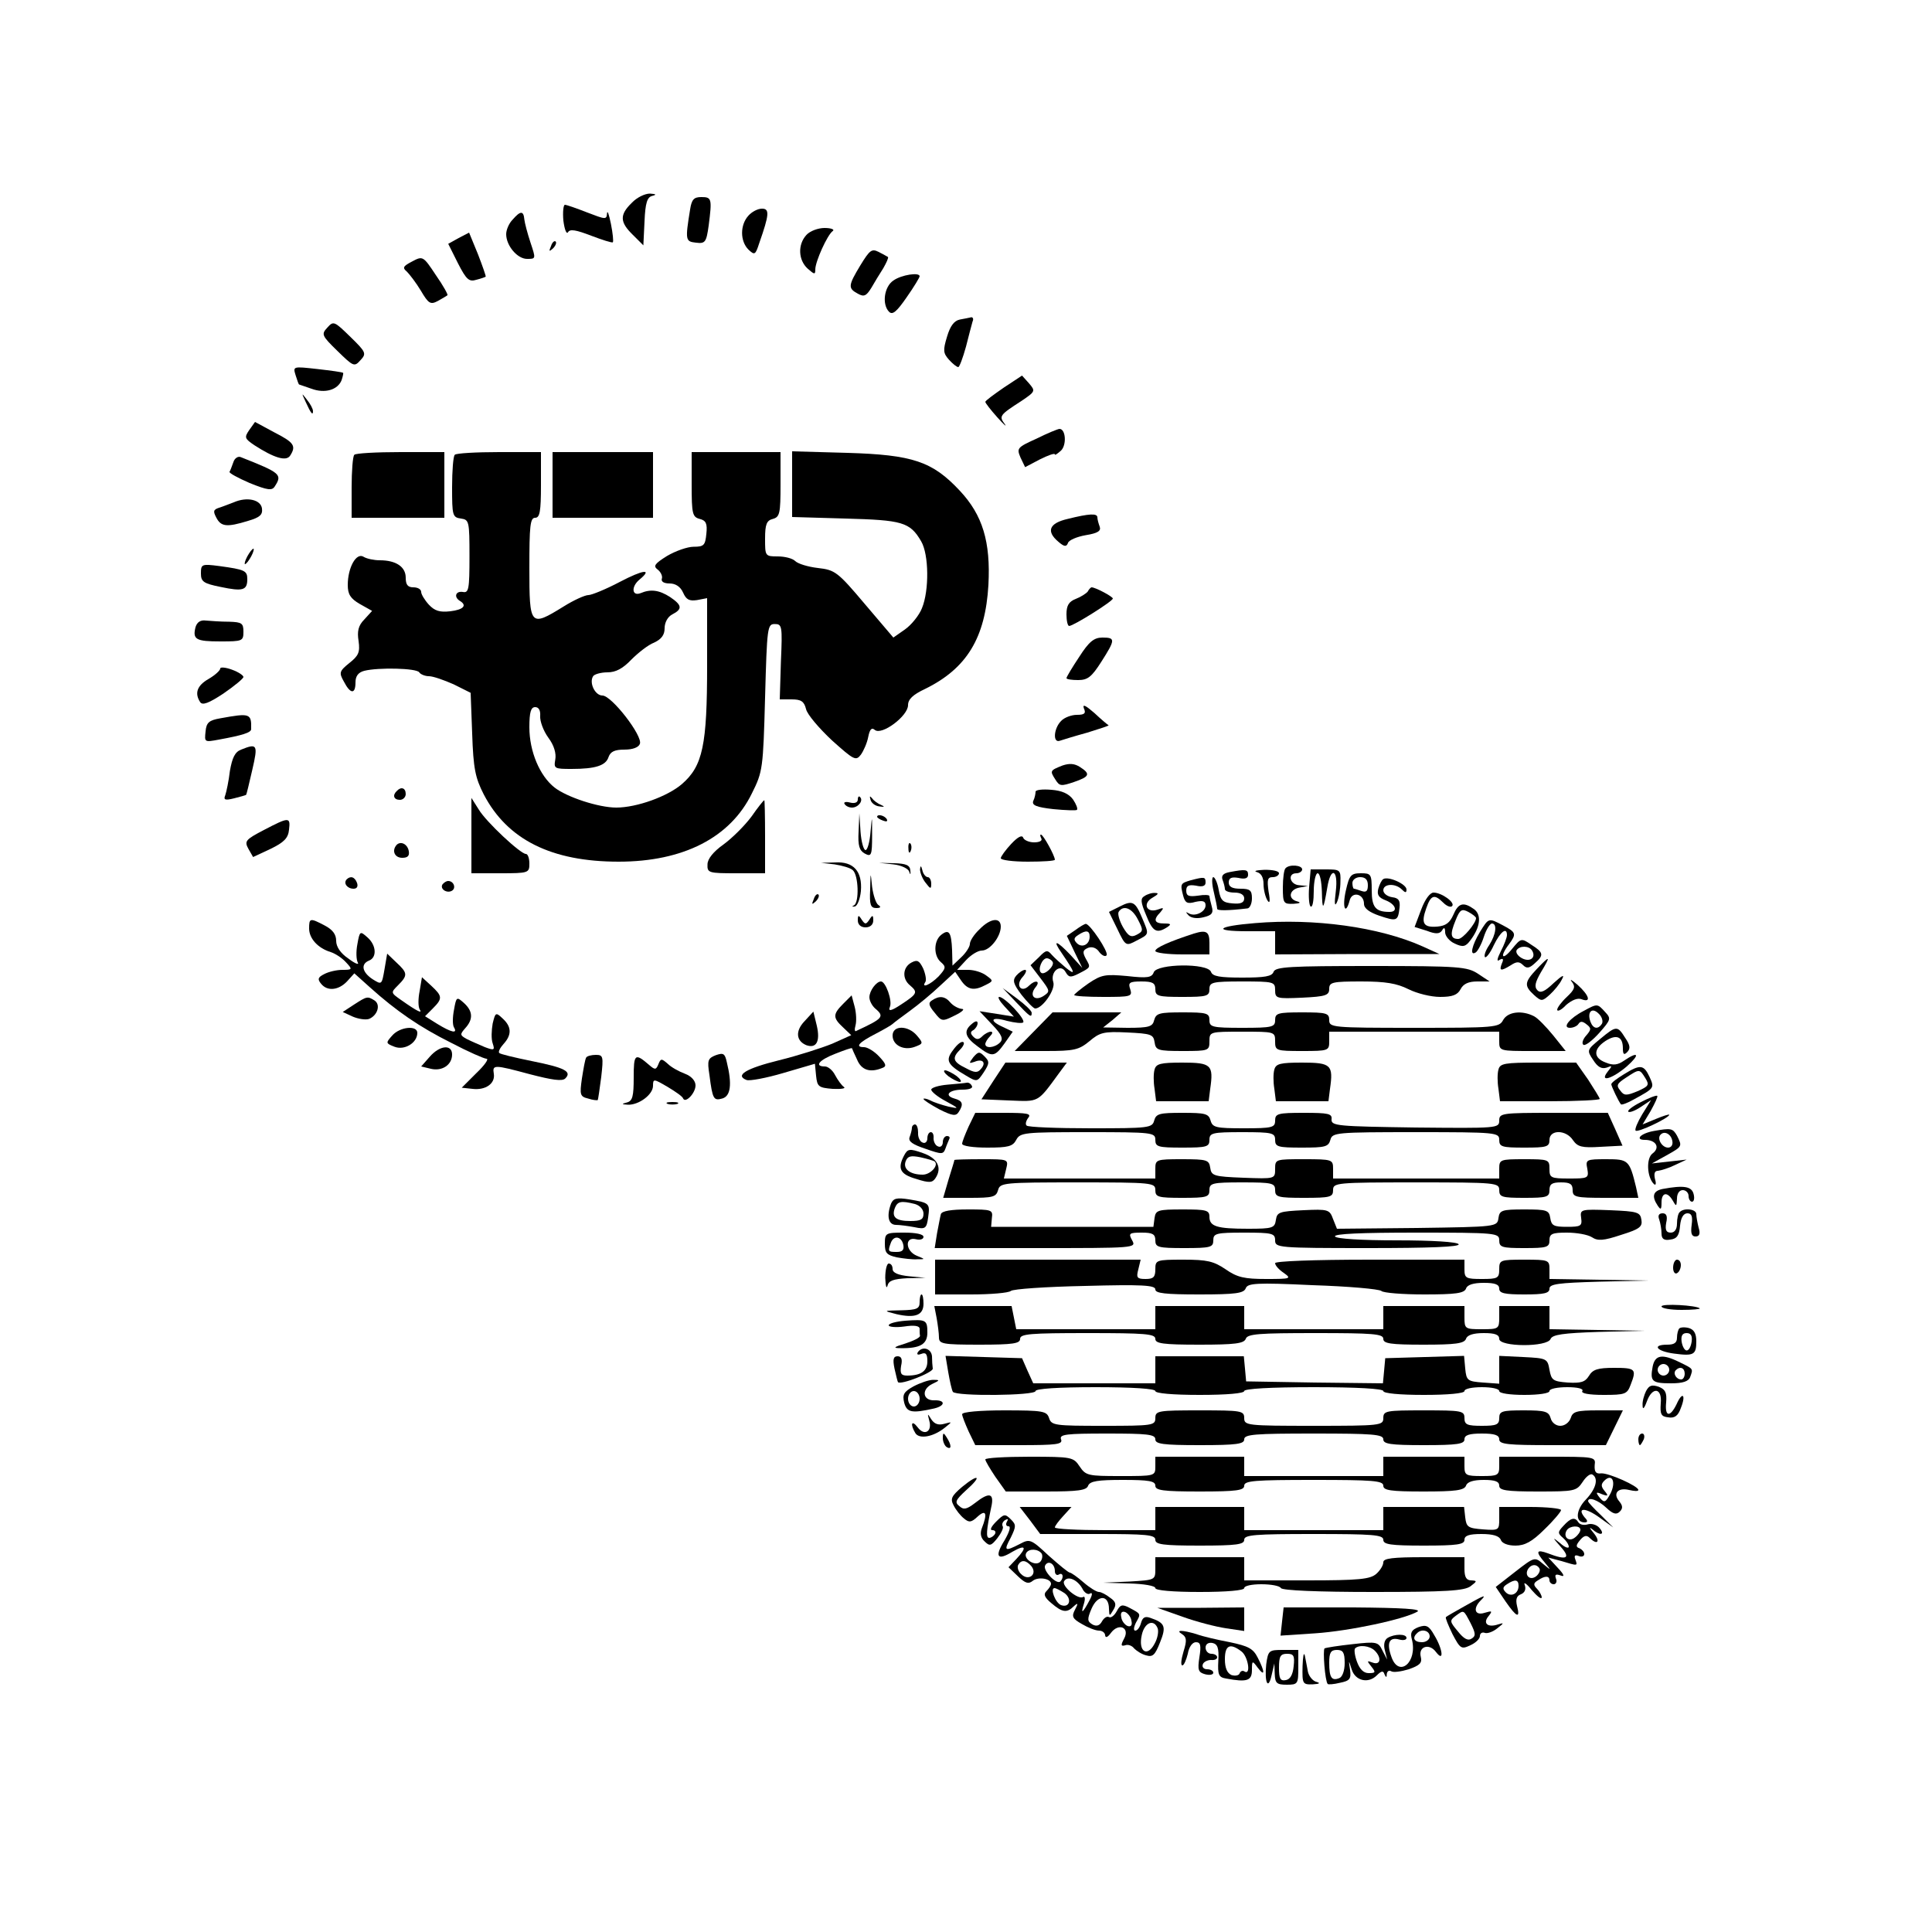 <?xml version="1.0" standalone="no"?>
<!DOCTYPE svg PUBLIC "-//W3C//DTD SVG 20010904//EN"
 "http://www.w3.org/TR/2001/REC-SVG-20010904/DTD/svg10.dtd">
<svg version="1.0" xmlns="http://www.w3.org/2000/svg"
 width="500pt" height="500pt" viewBox="0 0 500 500"
 preserveAspectRatio="xMidYMid meet">

<g transform="translate(0,500) scale(0.1,-0.1)"
fill="#000000" stroke="none">
<path d="M1635 4475 c-32 -31 -31 -50 3 -83 l27 -27 3 62 c2 48 7 63 20 66 12
3 10 5 -6 6 -13 0 -34 -10 -47 -24z"/>
<path d="M1786 4458 c-13 -80 -12 -83 15 -86 24 -3 27 1 33 44 9 70 8 74 -19
74 -19 0 -25 -6 -29 -32z"/>
<path d="M1458 4429 c3 -23 8 -36 12 -30 5 9 21 6 60 -9 29 -11 54 -19 56 -17
2 2 0 23 -5 48 -5 24 -9 36 -10 27 -1 -17 -4 -16 -51 2 -28 11 -54 20 -58 20
-4 0 -6 -19 -4 -41z"/>
<path d="M1937 4442 c-22 -24 -22 -66 0 -88 16 -15 18 -14 28 17 26 74 27 89
7 89 -11 0 -26 -8 -35 -18z"/>
<path d="M1327 4432 c-10 -10 -17 -27 -17 -38 0 -30 29 -64 54 -64 23 0 23 0
9 42 -8 24 -15 51 -16 60 -2 23 -10 23 -30 0z"/>
<path d="M2087 4392 c-23 -25 -21 -65 3 -87 18 -16 20 -16 20 -2 0 20 31 89
45 99 6 4 -4 8 -21 8 -17 0 -38 -8 -47 -18z"/>
<path d="M1187 4384 l-27 -15 25 -50 c22 -43 29 -49 48 -43 12 3 23 7 24 8 1
1 -8 27 -20 58 l-23 56 -27 -14z"/>
<path d="M1426 4363 c-6 -14 -5 -15 5 -6 7 7 10 15 7 18 -3 3 -9 -2 -12 -12z"/>
<path d="M2227 4314 c-32 -53 -33 -60 -7 -74 16 -9 22 -6 35 15 8 14 22 37 31
51 8 14 14 27 12 29 -2 1 -12 7 -24 13 -18 9 -23 5 -47 -34z"/>
<path d="M1066 4323 c-23 -12 -25 -16 -13 -26 7 -7 24 -29 36 -49 20 -34 25
-37 44 -27 12 7 23 13 25 15 2 1 -11 25 -30 52 -33 50 -34 50 -62 35z"/>
<path d="M2312 4274 c-24 -16 -30 -62 -11 -81 9 -9 20 1 45 37 19 27 34 52 34
55 0 11 -47 4 -68 -11z"/>
<path d="M2484 4173 c-15 -3 -25 -17 -33 -44 -11 -36 -10 -43 5 -60 9 -10 20
-19 24 -19 3 0 12 24 20 53 7 28 15 58 17 65 3 6 1 11 -3 11 -5 -1 -18 -4 -30
-6z"/>
<path d="M847 4152 c-16 -17 -14 -21 26 -60 42 -41 44 -42 60 -24 16 17 14 21
-26 60 -42 41 -44 42 -60 24z"/>
<path d="M765 4029 c4 -13 8 -24 9 -24 0 0 15 -5 32 -11 35 -13 68 -3 78 22 3
9 5 18 4 19 -2 2 -32 6 -67 10 -63 7 -63 7 -56 -16z"/>
<path d="M2598 3997 c-26 -18 -48 -34 -48 -37 0 -3 14 -21 31 -40 17 -19 26
-27 19 -17 -15 20 -13 23 43 59 37 25 37 26 20 46 l-18 20 -47 -31z"/>
<path d="M791 3960 c14 -31 19 -36 19 -24 0 6 -7 19 -16 30 -14 18 -14 18 -3
-6z"/>
<path d="M645 3887 c-13 -19 -12 -22 13 -39 51 -33 83 -43 93 -27 16 25 10 34
-41 60 l-50 27 -15 -21z"/>
<path d="M2683 3865 c-51 -23 -52 -25 -42 -49 l12 -25 38 20 c22 11 39 17 39
13 0 -3 7 2 16 10 15 15 12 56 -4 56 -4 0 -31 -11 -59 -25z"/>
<path d="M917 3823 c-4 -3 -7 -42 -7 -85 l0 -78 120 0 120 0 0 85 0 85 -113 0
c-63 0 -117 -3 -120 -7z"/>
<path d="M1177 3823 c-4 -3 -7 -41 -7 -84 0 -73 1 -78 23 -81 21 -3 22 -7 22
-98 0 -85 -2 -95 -17 -92 -19 3 -24 -13 -8 -23 20 -12 9 -23 -25 -27 -27 -3
-40 1 -55 17 -11 12 -20 27 -20 33 0 7 -9 12 -20 12 -15 0 -20 7 -20 25 0 28
-25 45 -67 45 -15 0 -34 4 -42 9 -19 12 -41 -28 -41 -73 0 -24 7 -35 31 -49
l32 -18 -20 -22 c-16 -16 -19 -31 -15 -56 4 -29 0 -38 -24 -57 -26 -21 -27
-25 -14 -48 17 -33 30 -33 30 -2 0 16 7 26 23 30 36 9 135 7 142 -4 3 -5 15
-10 25 -10 11 0 39 -10 64 -21 l44 -22 4 -106 c3 -90 8 -114 30 -157 61 -117
175 -174 349 -174 167 0 289 62 345 177 28 56 29 64 34 248 5 182 6 190 25
190 19 0 20 -5 16 -97 l-3 -98 31 0 c24 0 32 -5 37 -25 3 -14 34 -50 67 -81
57 -51 62 -54 75 -37 7 10 16 30 19 46 4 20 9 25 17 18 18 -15 86 36 86 64 0
15 12 27 44 42 108 53 156 132 164 269 6 112 -15 181 -74 244 -71 76 -122 93
-291 98 l-143 4 0 -85 0 -85 138 -4 c147 -4 167 -9 196 -59 20 -34 21 -127 2
-173 -7 -18 -27 -43 -44 -55 l-30 -21 -74 87 c-70 83 -77 88 -121 93 -26 3
-52 11 -59 18 -7 7 -27 12 -45 12 -33 0 -33 1 -33 46 0 37 4 47 20 51 18 5 20
14 20 89 l0 84 -115 0 -115 0 0 -84 c0 -76 2 -84 21 -89 16 -4 20 -12 17 -39
-3 -29 -6 -33 -33 -33 -16 0 -47 -11 -69 -24 -32 -20 -36 -26 -24 -35 8 -6 13
-17 11 -23 -3 -8 5 -13 20 -13 15 0 28 -8 35 -24 8 -18 16 -22 36 -19 l26 5 0
-174 c0 -206 -11 -260 -65 -307 -37 -32 -117 -61 -170 -61 -46 0 -128 27 -160
52 -38 30 -65 93 -65 156 0 39 4 52 15 52 9 0 14 -8 13 -23 -1 -13 8 -38 21
-56 15 -20 21 -41 18 -57 -4 -23 -2 -24 42 -24 63 0 89 9 96 31 5 14 16 19 41
19 22 0 37 6 40 15 8 20 -73 125 -97 125 -19 0 -35 33 -24 50 3 5 20 10 37 10
22 0 40 10 62 33 17 17 43 38 59 44 19 9 27 20 27 37 0 15 8 30 20 36 27 14
25 24 -6 45 -28 18 -50 21 -76 10 -23 -9 -25 17 -3 35 35 29 10 26 -51 -6 -36
-19 -73 -34 -81 -34 -9 0 -38 -13 -65 -30 -86 -53 -88 -51 -88 100 0 109 2
130 15 130 12 0 15 16 15 85 l0 85 -108 0 c-60 0 -112 -3 -115 -7z"/>
<path d="M1430 3745 l0 -85 130 0 130 0 0 85 0 85 -130 0 -130 0 0 -85z"/>
<path d="M604 3804 c-4 -11 -8 -22 -10 -25 -2 -3 22 -16 52 -29 47 -19 58 -20
65 -9 20 31 16 35 -88 76 -7 3 -16 -3 -19 -13z"/>
<path d="M605 3700 c-11 -4 -28 -11 -38 -14 -15 -5 -16 -9 -7 -26 12 -23 27
-25 82 -8 31 9 38 16 36 32 -3 23 -39 31 -73 16z"/>
<path d="M2763 3657 c-48 -11 -56 -32 -24 -59 15 -13 21 -14 25 -3 2 7 23 16
46 20 31 5 40 11 36 22 -3 8 -6 19 -6 24 0 11 -21 10 -77 -4z"/>
<path d="M640 3560 c-6 -11 -8 -20 -6 -20 3 0 10 9 16 20 6 11 8 20 6 20 -3 0
-10 -9 -16 -20z"/>
<path d="M520 3516 c0 -21 6 -26 51 -35 57 -12 69 -9 69 20 0 22 -6 25 -72 34
-46 6 -48 5 -48 -19z"/>
<path d="M2815 3469 c-4 -5 -18 -14 -31 -19 -18 -7 -24 -17 -24 -40 0 -16 3
-30 7 -30 11 0 113 64 113 71 0 5 -45 29 -55 29 -2 0 -7 -5 -10 -11z"/>
<path d="M506 3377 c-8 -32 1 -37 65 -37 56 0 59 1 59 25 0 22 -4 25 -37 26
-21 0 -48 2 -60 3 -14 2 -23 -4 -27 -17z"/>
<path d="M2793 3300 c-18 -27 -33 -52 -33 -55 0 -3 14 -5 30 -5 25 0 35 8 60
47 37 58 37 63 3 63 -22 0 -35 -11 -60 -50z"/>
<path d="M570 3270 c0 -5 -13 -17 -30 -27 -30 -17 -37 -37 -22 -60 6 -9 22 -3
60 22 29 20 52 39 52 43 0 4 -13 13 -30 19 -16 6 -30 7 -30 3z"/>
<path d="M2805 3167 c6 -13 2 -17 -18 -17 -14 0 -33 -7 -41 -16 -19 -19 -22
-58 -3 -51 6 2 38 12 71 21 32 10 57 18 55 19 -2 1 -19 15 -37 32 -22 19 -31
24 -27 12z"/>
<path d="M570 3141 c-29 -5 -36 -11 -38 -34 -3 -28 -3 -28 35 -21 60 11 83 18
83 27 1 41 -3 42 -80 28z"/>
<path d="M624 3060 c-16 -6 -23 -21 -29 -55 -3 -26 -9 -54 -12 -63 -5 -12 -1
-14 23 -8 16 4 30 8 31 9 1 1 8 30 16 65 15 65 13 69 -29 52z"/>
<path d="M2750 3019 c-33 -13 -33 -14 -19 -36 11 -18 15 -18 48 -7 41 14 44
21 16 39 -14 9 -27 10 -45 4z"/>
<path d="M1027 2953 c-12 -11 -8 -23 8 -23 8 0 15 7 15 15 0 16 -12 20 -23 8z"/>
<path d="M2680 2951 c0 -5 -2 -16 -6 -24 -4 -11 8 -16 52 -21 31 -3 59 -4 61
-2 3 3 -2 15 -10 27 -11 15 -29 23 -56 25 -23 2 -41 0 -41 -5z"/>
<path d="M2220 2931 c0 -8 -8 -11 -20 -8 -11 3 -18 1 -14 -4 3 -5 11 -9 19 -9
16 0 30 18 21 27 -3 4 -6 1 -6 -6z"/>
<path d="M2253 2930 c2 -8 12 -16 23 -17 13 -2 15 -1 4 4 -8 3 -19 11 -23 17
-6 7 -7 6 -4 -4z"/>
<path d="M1220 2838 l0 -98 75 0 c73 0 75 1 75 25 0 14 -4 25 -9 25 -14 0
-103 83 -122 115 l-19 30 0 -97z"/>
<path d="M1945 2887 c-17 -23 -49 -55 -72 -72 -27 -19 -42 -38 -42 -52 -1 -22
3 -23 74 -23 l75 0 0 95 c0 52 -1 95 -2 94 -2 0 -17 -19 -33 -42z"/>
<path d="M2222 2848 c-2 -37 2 -49 16 -57 17 -9 19 -5 19 47 0 53 0 54 -4 10
-2 -27 -8 -48 -13 -48 -5 0 -11 21 -13 48 l-3 47 -2 -47z"/>
<path d="M2270 2886 c0 -2 7 -7 16 -10 8 -3 12 -2 9 4 -6 10 -25 14 -25 6z"/>
<path d="M683 2852 c-48 -25 -51 -29 -40 -49 l12 -21 45 21 c35 17 46 28 48
50 4 33 0 33 -65 -1z"/>
<path d="M2617 2816 c-15 -16 -27 -33 -27 -37 0 -5 32 -9 70 -9 39 0 70 2 70
5 0 10 -30 65 -36 65 -3 0 -2 -4 1 -10 3 -6 -5 -10 -19 -10 -13 0 -26 6 -28
12 -3 8 -14 2 -31 -16z"/>
<path d="M1027 2814 c-14 -15 -6 -34 14 -34 14 0 19 5 17 17 -3 18 -20 27 -31
17z"/>
<path d="M2351 2804 c0 -11 3 -14 6 -6 3 7 2 16 -1 19 -3 4 -6 -2 -5 -13z"/>
<path d="M2160 2763 c19 -3 41 -9 47 -15 15 -13 17 -84 3 -91 -6 -3 -5 -4 2
-3 7 1 14 20 16 40 4 51 -19 77 -67 74 l-36 -1 35 -4z"/>
<path d="M2312 2763 c20 -2 39 -11 41 -19 3 -9 4 -8 3 3 -1 14 -11 18 -41 19
l-40 1 37 -4z"/>
<path d="M2381 2750 c0 -8 6 -24 14 -34 13 -17 15 -18 15 -3 0 9 -4 17 -9 17
-5 0 -12 8 -14 18 -3 12 -5 13 -6 2z"/>
<path d="M3327 2753 c-4 -3 -7 -26 -7 -50 0 -41 2 -43 28 -42 16 1 20 3 10 6
-26 6 -22 31 5 36 l22 4 -22 2 c-25 1 -32 31 -8 31 8 0 15 5 15 10 0 11 -33
14 -43 3z"/>
<path d="M3182 2743 c-16 -3 -22 -9 -18 -20 3 -8 6 -19 6 -24 0 -5 11 -9 25
-9 16 0 25 -6 25 -15 0 -11 -9 -15 -30 -13 -25 2 -31 7 -36 35 -3 18 -10 33
-14 33 -4 0 -4 -17 1 -37 5 -21 9 -41 9 -45 0 -5 27 -5 78 1 6 0 12 12 12 26
0 21 -5 25 -30 25 -21 0 -30 5 -30 16 0 12 7 15 25 12 17 -4 25 -1 25 8 0 14
-6 15 -48 7z"/>
<path d="M3253 2743 c11 -3 17 -14 17 -31 0 -15 5 -34 10 -42 6 -10 8 -3 3 23
-4 30 -3 37 11 37 9 0 16 5 16 10 0 6 -17 9 -37 9 -21 -1 -30 -3 -20 -6z"/>
<path d="M3388 2704 c-2 -25 0 -48 4 -50 5 -3 8 15 8 40 0 25 5 46 10 46 6 0
10 -21 11 -47 1 -52 4 -49 14 10 9 56 29 47 22 -10 -4 -31 -3 -41 3 -28 5 11
9 35 9 53 1 31 -1 32 -38 32 l-39 0 -4 -46z"/>
<path d="M2252 2698 c-2 -40 1 -48 16 -48 11 0 13 3 5 8 -6 4 -13 25 -16 47
-4 40 -4 40 -5 -7z"/>
<path d="M3483 2695 c-10 -43 -1 -66 10 -25 6 24 37 17 37 -9 0 -12 14 -22 40
-31 45 -15 48 -14 52 21 2 18 -2 25 -19 27 -13 2 -23 10 -23 18 0 17 31 19 48
2 9 -9 12 -9 12 0 0 14 -47 35 -60 27 -4 -2 -10 -14 -13 -25 -4 -16 1 -23 19
-30 26 -10 33 -30 10 -30 -36 0 -46 12 -46 56 0 42 -2 44 -28 44 -26 0 -30 -5
-39 -45z m57 14 c0 -15 -4 -19 -16 -15 -9 3 -18 6 -20 6 -2 0 -4 7 -4 15 0 8
9 15 20 15 14 0 20 -7 20 -21z"/>
<path d="M897 2724 c-9 -10 2 -24 18 -24 9 0 12 6 9 15 -6 16 -17 19 -27 9z"/>
<path d="M3082 2722 c-27 -8 -28 -9 -20 -40 5 -19 11 -22 32 -16 19 4 26 2 26
-9 0 -17 -27 -30 -43 -21 -9 5 -9 4 -1 -5 7 -7 22 -9 38 -5 22 5 27 11 22 28
-3 11 -6 24 -6 27 0 3 -13 4 -30 1 -23 -3 -30 -1 -30 13 0 13 6 16 25 13 17
-4 25 -1 25 8 0 15 -3 15 -38 6z"/>
<path d="M1145 2711 c-7 -12 12 -24 25 -16 11 7 4 25 -10 25 -5 0 -11 -4 -15
-9z"/>
<path d="M2106 2673 c-6 -14 -5 -15 5 -6 7 7 10 15 7 18 -3 3 -9 -2 -12 -12z"/>
<path d="M2962 2681 c-11 -6 -10 -16 4 -49 17 -43 27 -49 54 -32 12 8 11 10
-7 10 -26 0 -29 10 -10 29 10 12 9 13 -7 7 -29 -10 -40 16 -13 31 14 8 17 12
7 12 -8 1 -21 -3 -28 -8z"/>
<path d="M3678 2646 l-17 -45 32 -10 c23 -9 33 -8 39 1 5 9 8 8 8 -5 0 -9 11
-23 25 -29 21 -10 28 -8 40 8 26 34 30 66 10 81 -28 20 -41 16 -54 -15 -9 -20
-19 -28 -41 -30 -36 -3 -43 8 -29 47 12 35 21 38 44 15 9 -9 19 -13 23 -9 9 9
-27 35 -48 35 -9 0 -22 -17 -32 -44z m142 -22 c0 -13 -34 -54 -46 -54 -20 0
-22 12 -7 48 11 28 16 31 33 22 11 -6 20 -13 20 -16z"/>
<path d="M2898 2654 l-28 -14 22 -45 c21 -44 22 -44 50 -29 33 17 32 15 14 58
-18 43 -25 47 -58 30z m47 -34 c14 -27 14 -30 -3 -39 -15 -8 -22 -4 -36 20 -9
16 -14 34 -11 39 12 19 35 10 50 -20z"/>
<path d="M2220 2618 c0 -11 8 -18 20 -18 12 0 20 7 20 18 0 14 -2 15 -10 2 -9
-13 -11 -13 -20 0 -8 13 -10 12 -10 -2z"/>
<path d="M800 2597 c0 -26 23 -51 56 -61 12 -4 29 -15 39 -26 18 -19 17 -20
-9 -20 -15 0 -36 -5 -47 -11 -16 -8 -18 -13 -8 -25 16 -20 45 -17 67 6 l19 21
39 -35 c70 -63 130 -104 212 -145 44 -23 85 -41 91 -41 7 0 -5 -17 -26 -37
l-38 -38 28 -3 c34 -4 59 14 55 39 -4 24 0 24 93 -1 58 -15 84 -19 92 -11 18
18 -2 28 -87 45 -44 9 -82 18 -84 21 -3 3 2 13 11 23 22 24 21 45 -2 66 -18
17 -19 16 -26 -13 -3 -17 -4 -40 0 -51 6 -18 4 -19 -20 -10 -14 6 -35 15 -47
21 -18 10 -18 12 -4 28 21 23 20 44 -3 65 -19 17 -20 17 -26 -17 -4 -20 -4
-40 0 -46 10 -17 -7 -13 -43 9 l-32 20 20 20 c26 26 25 32 -4 59 l-24 22 -6
-36 c-4 -19 -4 -40 0 -47 8 -12 -4 -7 -48 24 -27 19 -27 19 -8 38 26 26 25 32
-4 59 l-24 23 -7 -41 c-7 -40 -7 -40 -31 -25 -27 18 -31 39 -9 48 21 8 19 40
-4 60 -19 17 -20 17 -26 -17 -4 -20 -3 -41 1 -48 4 -7 -7 -3 -24 10 -21 14
-32 31 -32 46 0 17 -9 29 -30 40 -38 20 -40 19 -40 -8z"/>
<path d="M2535 2595 c-14 -13 -25 -30 -25 -38 0 -7 -10 -23 -23 -35 l-22 -21
-1 40 c-2 47 -8 56 -29 39 -19 -16 -19 -54 0 -70 14 -12 13 -16 -6 -37 -22
-22 -46 -32 -34 -14 3 5 0 21 -6 35 -10 20 -15 23 -30 15 -23 -12 -25 -42 -4
-59 21 -18 19 -22 -22 -49 -27 -18 -35 -19 -30 -7 7 16 -11 66 -23 66 -12 0
-30 -24 -30 -41 0 -9 7 -22 15 -29 25 -21 20 -26 -49 -58 -4 -3 -5 4 -2 14 3
11 2 32 -2 48 l-8 30 -22 -22 c-27 -27 -27 -36 0 -61 l21 -20 -49 -22 c-27
-11 -89 -31 -138 -43 -85 -21 -115 -39 -84 -51 8 -3 51 5 95 18 l82 24 3 -31
c3 -28 6 -31 43 -34 22 -1 35 1 29 5 -6 4 -16 18 -23 31 -6 12 -18 22 -26 22
-29 0 -15 17 27 33 23 9 42 16 43 14 0 -1 6 -14 13 -29 11 -27 33 -35 65 -22
12 4 11 10 -8 30 -12 13 -30 24 -39 24 -24 0 -14 12 31 35 21 11 40 22 43 25
3 3 23 18 45 34 22 16 57 45 78 65 l39 36 15 -22 c17 -25 34 -28 64 -12 20 10
20 11 2 24 -10 8 -31 15 -47 15 l-29 0 23 25 c13 14 31 25 41 25 21 0 49 36
49 62 0 25 -27 22 -55 -7z"/>
<path d="M3248 2611 c-99 -8 -112 -21 -20 -21 l72 0 0 -30 0 -30 213 1 212 0
-44 20 c-112 50 -280 73 -433 60z"/>
<path d="M3830 2588 c-21 -35 -27 -63 -11 -53 5 3 15 21 21 40 6 19 16 35 21
35 14 0 11 -28 -7 -56 -9 -13 -14 -27 -11 -31 3 -3 14 11 23 31 17 35 34 48
34 26 0 -6 -7 -25 -16 -42 -10 -20 -11 -28 -3 -22 9 5 11 2 6 -9 -8 -20 -3
-21 23 -5 15 10 22 10 32 0 9 -9 16 -8 30 5 24 21 23 28 -9 48 -26 18 -27 17
-50 -11 -25 -31 -33 -21 -8 12 20 27 19 31 -15 49 -38 20 -37 20 -60 -17z
m135 -48 c11 -18 -5 -31 -26 -20 -11 6 -17 15 -14 21 8 12 32 12 40 -1z"/>
<path d="M2783 2593 l-22 -15 20 -42 20 -41 -30 33 c-37 39 -49 42 -23 5 34
-50 37 -59 11 -38 -13 11 -30 26 -37 34 -11 13 -15 13 -33 -6 l-22 -21 26 -34
c25 -33 25 -34 7 -46 -23 -14 -37 2 -20 23 14 17 -1 20 -17 4 -20 -20 -36 1
-17 22 9 10 12 19 7 19 -6 0 -16 -7 -23 -15 -10 -12 -8 -21 14 -50 15 -19 31
-35 35 -35 19 0 53 49 47 68 -9 27 19 50 32 26 8 -14 13 -14 33 -4 33 17 32
16 19 39 -9 17 -8 22 6 28 10 4 22 0 29 -11 7 -9 16 -13 19 -8 5 9 -43 81 -54
81 -3 0 -15 -7 -27 -16z m37 -17 c0 -21 -20 -30 -33 -17 -9 9 -8 14 3 21 21
14 30 12 30 -4z m-96 -65 c7 -10 -22 -37 -30 -28 -9 8 3 37 15 37 5 0 12 -4
15 -9z"/>
<path d="M3090 2584 c-65 -21 -100 -37 -100 -45 0 -5 32 -9 70 -9 l70 0 0 30
c0 29 -8 34 -40 24z"/>
<path d="M3977 2492 c-32 -34 -33 -43 -7 -67 19 -17 21 -17 41 1 11 10 26 28
31 39 8 14 2 12 -21 -9 -23 -22 -34 -27 -42 -19 -9 9 -6 21 9 47 26 43 24 45
-11 8z"/>
<path d="M2986 2484 c-5 -14 -16 -16 -69 -10 -56 5 -66 4 -100 -19 -20 -14
-37 -28 -37 -30 0 -3 34 -5 76 -5 71 0 75 1 69 20 -6 17 -2 20 29 20 29 0 36
-4 36 -20 0 -18 7 -20 70 -20 63 0 70 2 70 20 0 18 7 20 85 20 81 0 85 -1 85
-22 0 -22 3 -23 70 -20 61 3 70 6 70 23 0 17 8 19 83 19 63 0 92 -5 122 -20
22 -11 58 -20 82 -20 32 0 45 5 53 20 7 14 21 20 43 20 l32 0 -30 20 c-28 18
-47 20 -276 20 -210 0 -248 -2 -253 -15 -4 -12 -23 -15 -81 -15 -58 0 -77 3
-81 15 -9 23 -139 21 -148 -1z"/>
<path d="M4068 2459 c10 -13 7 -20 -13 -39 -14 -13 -25 -28 -25 -33 0 -6 11
-1 23 12 15 13 30 19 40 15 26 -10 20 10 -10 37 -15 13 -22 17 -15 8z"/>
<path d="M2629 2407 c37 -39 41 -42 41 -28 0 5 -17 21 -37 36 l-38 28 34 -36z"/>
<path d="M916 2400 l-29 -19 26 -12 c14 -6 33 -9 42 -6 22 9 31 37 14 48 -18
11 -19 11 -53 -11z"/>
<path d="M2412 2411 c-10 -6 -9 -13 7 -32 18 -23 20 -23 52 -7 19 9 27 17 18
17 -9 1 -22 8 -29 16 -14 17 -29 19 -48 6z"/>
<path d="M2600 2395 l24 -26 -44 7 -45 7 33 -35 c25 -26 29 -37 20 -46 -14
-14 -38 -16 -38 -4 0 4 5 13 12 20 7 7 8 12 2 12 -5 0 -15 -5 -22 -12 -9 -9
-15 -9 -23 -1 -8 8 -8 13 0 17 6 4 11 12 11 18 0 7 -6 6 -15 -2 -22 -18 -18
-34 15 -58 38 -29 44 -28 70 8 l21 30 -25 12 c-38 17 -31 28 10 16 20 -5 39
-7 42 -4 7 8 -48 66 -62 66 -5 0 1 -11 14 -25z"/>
<path d="M4099 2384 c-37 -19 -57 -44 -36 -44 9 0 19 5 22 10 5 8 11 7 21 -1
13 -10 12 -14 -1 -29 -9 -10 -12 -21 -7 -24 5 -3 23 11 41 31 30 34 31 37 15
54 -20 22 -20 22 -55 3z m47 -33 c-10 -16 -23 -14 -30 5 -9 25 4 38 21 21 9
-8 12 -20 9 -26z"/>
<path d="M2082 2357 c-24 -25 -22 -51 5 -62 26 -9 36 10 27 50 l-9 37 -23 -25z"/>
<path d="M2675 2330 l-49 -50 81 0 c73 0 85 3 112 25 27 23 37 26 98 23 62 -3
68 -5 71 -25 3 -21 8 -23 73 -23 67 0 69 1 69 25 0 25 1 25 85 25 84 0 85 0
85 -25 0 -24 2 -25 70 -25 68 0 70 1 70 25 l0 25 220 0 220 0 0 -25 c0 -25 1
-25 86 -25 l86 0 -32 40 c-18 22 -40 45 -50 50 -31 16 -68 12 -80 -10 -10 -19
-21 -20 -230 -20 -213 0 -220 1 -220 20 0 18 -7 20 -70 20 -63 0 -70 -2 -70
-20 0 -18 -7 -20 -85 -20 -78 0 -85 2 -85 20 0 18 -7 20 -69 20 -60 0 -69 -2
-74 -20 -4 -17 -13 -20 -69 -20 l-63 1 24 19 23 20 -89 0 -89 0 -49 -50z"/>
<path d="M1015 2320 c-17 -19 -17 -20 6 -29 26 -10 59 10 59 36 0 20 -45 16
-65 -7z"/>
<path d="M2310 2320 c0 -25 29 -40 58 -29 21 8 22 9 5 29 -23 27 -63 27 -63 0z"/>
<path d="M4141 2311 c-34 -28 -35 -29 -18 -54 12 -19 22 -24 35 -20 15 6 15 5
3 -10 -23 -29 10 -20 49 13 35 31 31 41 -7 15 -16 -11 -28 -13 -47 -5 -33 12
-33 35 -1 56 28 18 45 12 45 -19 0 -16 3 -18 11 -10 9 9 8 18 -5 37 -20 32
-23 32 -65 -3z"/>
<path d="M2467 2283 c-21 -27 -16 -38 32 -66 30 -18 30 -17 47 8 15 23 15 28
2 41 -13 13 -16 13 -29 -2 -12 -16 -12 -17 3 -12 21 9 31 -2 17 -18 -9 -11
-16 -11 -40 2 -33 16 -36 26 -14 48 8 8 12 17 8 19 -5 3 -16 -6 -26 -20z"/>
<path d="M1112 2265 l-22 -25 25 -6 c29 -7 55 10 55 37 0 27 -32 24 -58 -6z"/>
<path d="M1852 2269 c-20 -8 -22 -13 -16 -51 8 -63 11 -67 33 -61 22 6 26 37
12 94 -5 23 -9 25 -29 18z"/>
<path d="M1517 2263 c-3 -5 -7 -29 -11 -54 -6 -42 -5 -47 16 -52 12 -4 23 -5
25 -4 1 2 5 29 9 60 6 53 5 57 -14 57 -11 0 -23 -3 -25 -7z"/>
<path d="M1640 2211 c0 -48 -3 -60 -17 -64 -15 -4 -15 -5 2 -6 28 -1 65 26 65
49 0 19 2 18 38 -3 20 -12 39 -25 40 -30 6 -13 32 14 32 34 0 12 -11 24 -27
30 -16 6 -36 17 -45 26 -16 14 -18 14 -24 -1 -6 -15 -9 -15 -23 -3 -38 33 -41
30 -41 -32z"/>
<path d="M2571 2203 l-31 -48 72 -3 c78 -3 72 -7 129 71 l20 27 -79 0 -80 0
-31 -47z"/>
<path d="M2988 2232 c-3 -10 -3 -32 0 -50 l4 -32 68 0 68 0 4 32 c9 62 3 68
-72 68 -57 0 -68 -3 -72 -18z"/>
<path d="M3298 2232 c-3 -10 -3 -32 0 -50 l4 -32 68 0 68 0 4 32 c9 62 3 68
-72 68 -57 0 -68 -3 -72 -18z"/>
<path d="M3878 2232 c-3 -10 -3 -32 0 -50 l4 -32 129 0 c71 0 129 3 129 6 0 3
-14 25 -30 50 l-31 44 -98 0 c-87 0 -99 -2 -103 -18z"/>
<path d="M4203 2220 c-18 -11 -33 -22 -33 -26 0 -5 19 -45 25 -52 2 -2 16 3
32 12 55 30 55 30 42 59 -15 32 -24 33 -66 7z m55 -10 c11 -18 9 -21 -20 -34
-29 -12 -35 -12 -45 2 -11 13 -8 18 15 33 35 23 35 23 50 -1z"/>
<path d="M2454 2215 c11 -8 25 -15 30 -15 6 0 2 7 -8 15 -11 8 -25 15 -30 15
-6 0 -2 -7 8 -15z"/>
<path d="M2453 2193 c-24 -2 -43 -8 -43 -13 0 -5 17 -19 38 -30 35 -19 35 -20
7 -14 -16 4 -38 11 -47 16 -10 5 -18 6 -18 4 0 -3 19 -15 41 -27 34 -17 43
-18 50 -7 13 20 11 29 -11 35 -28 8 -14 23 21 23 18 0 28 4 24 10 -3 6 -9 9
-13 8 -4 -1 -26 -3 -49 -5z"/>
<path d="M4247 2148 c-22 -11 -36 -22 -33 -25 3 -3 17 2 32 12 l27 18 -23 -37
c-12 -20 -20 -39 -17 -42 5 -6 87 33 87 41 0 2 -16 -3 -35 -11 l-34 -14 21 35
c11 20 19 37 17 39 -2 2 -21 -5 -42 -16z"/>
<path d="M1728 2143 c6 -2 18 -2 25 0 6 3 1 5 -13 5 -14 0 -19 -2 -12 -5z"/>
<path d="M2507 2085 c-9 -20 -17 -40 -17 -45 0 -6 29 -10 65 -10 54 0 66 3 75
20 10 19 21 20 185 20 168 0 175 -1 175 -20 0 -18 7 -20 70 -20 63 0 70 2 70
20 0 18 7 20 85 20 78 0 85 -2 85 -20 0 -18 7 -20 69 -20 60 0 69 2 74 20 5
19 14 20 221 20 209 0 216 -1 216 -20 0 -18 7 -20 65 -20 58 0 65 2 65 20 0
27 43 27 61 -1 12 -17 23 -20 71 -17 l57 3 -19 43 -19 42 -141 0 c-134 0 -140
-1 -140 -20 0 -20 -5 -20 -217 -18 -201 3 -218 4 -217 21 2 15 -8 17 -72 17
-67 0 -74 -2 -74 -20 0 -18 -7 -20 -81 -20 -72 0 -81 2 -86 20 -5 18 -14 20
-73 20 -59 0 -68 -2 -73 -20 -5 -19 -14 -20 -164 -20 -88 0 -163 3 -166 7 -4
3 -2 12 4 20 9 11 -2 13 -63 13 l-74 0 -17 -35z"/>
<path d="M2360 2081 c0 -5 -3 -16 -6 -24 -4 -11 8 -19 41 -30 43 -15 46 -15
52 1 3 9 8 20 10 25 2 4 -1 7 -6 7 -6 0 -11 -7 -11 -16 0 -9 -6 -14 -12 -11
-7 2 -12 12 -12 21 1 9 -2 16 -7 16 -5 0 -9 -7 -9 -16 0 -9 -6 -14 -12 -11 -7
2 -13 14 -12 26 0 11 -3 21 -8 21 -4 0 -8 -4 -8 -9z"/>
<path d="M4280 2073 c-34 -6 -50 -23 -23 -23 29 0 40 -20 20 -35 -17 -12 -15
-61 3 -79 5 -5 7 0 3 13 -3 14 -1 21 8 21 8 1 28 7 44 15 l30 14 -45 -5 -45
-5 38 21 c41 23 41 23 27 51 -11 19 -15 20 -60 12z m48 -26 c2 -10 -3 -17 -11
-17 -16 0 -30 24 -19 34 10 10 27 1 30 -17z"/>
<path d="M2340 2010 c-18 -34 -11 -49 31 -61 34 -11 42 -10 50 2 18 27 5 52
-33 65 -34 12 -39 11 -48 -6z m79 -16 c11 -10 -11 -34 -31 -34 -33 0 -52 15
-44 35 5 13 13 15 38 10 18 -4 35 -9 37 -11z"/>
<path d="M2470 1998 c0 -2 -7 -24 -15 -50 l-14 -48 68 0 c60 0 69 2 74 20 5
19 14 20 206 20 194 0 201 -1 201 -20 0 -18 7 -20 70 -20 63 0 70 2 70 20 0
18 7 20 85 20 78 0 85 -2 85 -20 0 -18 7 -20 75 -20 68 0 75 2 75 20 0 19 7
20 215 20 208 0 215 -1 215 -20 0 -18 7 -20 65 -20 58 0 65 2 65 20 0 16 7 20
30 20 23 0 30 -4 30 -20 0 -18 7 -20 85 -20 l85 0 -6 28 c-17 70 -20 72 -77
72 -52 0 -54 -1 -49 -25 4 -24 2 -25 -47 -25 -48 0 -51 2 -51 25 0 24 -2 25
-65 25 -63 0 -65 -1 -65 -25 l0 -25 -215 0 -215 0 0 25 c0 24 -2 25 -75 25
-74 0 -75 0 -75 -25 0 -26 0 -26 -82 -23 -77 3 -83 5 -86 26 -3 20 -8 22 -73
22 -67 0 -69 -1 -69 -25 l0 -25 -196 0 -196 0 6 25 c6 25 6 25 -64 25 -38 0
-70 -1 -70 -2z"/>
<path d="M4303 1923 c-25 -5 -29 -19 -13 -43 8 -12 10 -11 10 8 0 26 15 29 29
5 9 -16 10 -16 11 5 0 13 6 22 15 22 8 0 15 -7 15 -15 0 -8 4 -15 9 -15 5 0 7
9 4 20 -5 20 -26 23 -80 13z"/>
<path d="M2306 1885 c-12 -32 -7 -55 13 -55 10 0 32 -3 48 -6 28 -6 31 -3 35
25 5 37 4 38 -49 47 -32 5 -41 3 -47 -11z m62 -1 c13 -4 22 -14 22 -25 0 -15
-7 -19 -34 -19 -38 0 -49 10 -40 34 7 17 16 19 52 10z"/>
<path d="M2435 1858 c-2 -7 -6 -30 -10 -50 l-6 -38 261 0 c258 0 261 0 250 20
-10 18 -8 20 25 20 28 0 35 -4 35 -20 0 -18 7 -20 75 -20 68 0 75 2 75 20 0
18 7 20 80 20 73 0 80 -2 80 -20 0 -19 7 -20 241 -20 157 0 238 3 234 10 -4 6
-68 10 -160 10 -92 0 -156 4 -160 10 -4 7 68 10 209 10 209 0 216 -1 216 -20
0 -18 7 -20 65 -20 58 0 65 2 65 20 0 17 7 20 45 20 25 0 54 -5 65 -12 15 -10
30 -9 75 6 48 15 56 21 53 39 -3 20 -10 22 -81 25 -77 3 -78 2 -75 -20 3 -21
-1 -23 -37 -23 -34 0 -40 3 -43 23 -3 20 -9 22 -67 22 -58 0 -64 -2 -67 -22
-3 -23 -4 -23 -211 -26 l-207 -2 -10 25 c-9 25 -13 26 -77 23 -62 -3 -68 -5
-71 -25 -3 -21 -8 -23 -72 -23 -81 0 -100 6 -100 31 0 17 -8 19 -69 19 -65 0
-70 -2 -73 -22 l-3 -23 -210 0 -210 0 2 23 c3 21 -1 22 -62 22 -44 0 -67 -4
-70 -12z"/>
<path d="M4347 1863 c-4 -3 -7 -17 -7 -30 0 -14 -6 -23 -16 -23 -12 0 -15 7
-12 25 4 17 1 25 -9 25 -10 0 -13 -6 -9 -16 3 -9 6 -25 6 -36 0 -14 6 -19 23
-16 17 2 23 11 25 36 2 21 9 32 19 32 11 0 14 -8 11 -30 -3 -22 0 -30 10 -30
10 0 13 7 8 23 -3 12 -6 28 -6 35 0 13 -32 17 -43 5z"/>
<path d="M2290 1781 c0 -24 5 -29 31 -35 17 -3 41 -6 53 -5 21 0 21 0 -1 9
-30 12 -32 50 -3 43 11 -3 20 0 20 6 0 7 -20 11 -50 11 -48 0 -50 -1 -50 -29z
m48 -4 c2 -12 -3 -17 -17 -17 -23 0 -24 1 -15 25 8 19 28 15 32 -8z"/>
<path d="M2420 1695 l0 -45 93 0 c51 0 97 4 103 9 5 5 91 11 192 13 147 4 182
2 182 -9 0 -10 25 -13 114 -13 94 0 115 3 120 16 5 13 26 15 173 8 93 -3 172
-10 178 -15 5 -5 55 -9 111 -9 81 0 103 3 108 15 3 10 19 15 46 15 29 0 40 -4
40 -15 0 -12 14 -15 65 -15 51 0 65 3 65 15 0 12 23 15 128 18 l127 3 -127 2
-128 2 0 25 c0 24 -2 25 -65 25 -63 0 -65 -1 -65 -25 0 -23 -4 -25 -45 -25
-41 0 -45 2 -45 25 l0 25 -245 0 c-147 0 -245 -4 -245 -9 0 -6 10 -17 22 -25
21 -15 19 -16 -45 -16 -56 0 -75 4 -105 25 -31 21 -48 25 -109 25 -71 0 -73
-1 -73 -25 0 -20 -5 -25 -25 -25 -22 0 -25 3 -19 25 l6 25 -266 0 -266 0 0
-45z"/>
<path d="M4330 1719 c0 -11 5 -17 10 -14 6 3 10 13 10 21 0 8 -4 14 -10 14 -5
0 -10 -9 -10 -21z"/>
<path d="M2291 1693 c1 -21 3 -30 6 -20 3 13 16 17 51 19 l47 1 -42 4 c-29 3
-43 9 -43 19 0 8 -4 14 -10 14 -5 0 -9 -17 -9 -37z"/>
<path d="M2380 1630 c0 -17 -7 -20 -47 -21 -48 -1 -48 -1 -13 -10 48 -11 70
-3 70 27 0 13 -2 24 -5 24 -3 0 -5 -9 -5 -20z"/>
<path d="M4300 1619 c0 -5 23 -9 52 -9 28 0 49 2 47 4 -9 8 -99 13 -99 5z"/>
<path d="M2424 1589 c3 -17 6 -40 6 -50 0 -17 9 -19 105 -19 87 0 105 3 105
15 0 13 26 15 175 15 149 0 175 -2 175 -15 0 -12 19 -15 114 -15 92 0 115 3
120 15 4 13 34 15 181 15 149 0 175 -2 175 -15 0 -12 18 -15 104 -15 83 0 105
3 110 15 3 10 19 15 46 15 29 0 40 -4 40 -15 0 -21 125 -22 133 0 5 11 32 15
124 18 l118 3 -122 2 -123 2 0 30 0 30 -65 0 -65 0 0 -30 c0 -29 -2 -30 -45
-30 -43 0 -45 1 -45 30 l0 30 -105 0 -105 0 0 -30 0 -30 -180 0 -180 0 0 30 0
30 -115 0 -115 0 0 -30 0 -30 -180 0 -180 0 -6 30 -6 30 -100 0 -100 0 6 -31z"/>
<path d="M2343 1582 c-24 -2 -43 -7 -43 -12 0 -4 18 -6 40 -3 26 4 40 2 40 -6
0 -6 0 -14 1 -18 0 -5 -17 -13 -38 -20 -30 -9 -33 -12 -13 -12 51 -1 70 10 70
40 0 33 -3 35 -57 31z"/>
<path d="M4346 1562 c-3 -3 -6 -14 -6 -24 0 -13 -7 -18 -25 -18 -41 0 -28 -17
17 -23 52 -7 58 -3 58 32 0 20 -6 30 -19 34 -11 3 -22 2 -25 -1z m32 -34 c-2
-13 -7 -23 -13 -23 -5 0 -11 10 -13 23 -2 15 2 22 13 22 11 0 15 -7 13 -22z"/>
<path d="M2375 1500 c-3 -6 1 -7 9 -4 12 5 16 0 16 -19 0 -25 -16 -37 -52 -37
-16 0 -19 5 -16 25 4 17 1 25 -9 25 -11 0 -13 -8 -8 -32 4 -18 8 -34 9 -35 7
-8 91 25 90 35 -1 7 -2 21 -2 32 -2 21 -26 27 -37 10z"/>
<path d="M2454 1449 c4 -23 9 -46 12 -51 8 -12 214 -10 214 2 0 6 58 10 155
10 97 0 155 -4 155 -10 0 -6 45 -10 115 -10 70 0 115 4 115 10 0 6 67 10 180
10 113 0 180 -4 180 -10 0 -6 42 -10 105 -10 63 0 105 4 105 10 0 6 20 10 45
10 25 0 45 -4 45 -10 0 -6 28 -10 65 -10 37 0 65 4 65 10 0 6 21 10 46 10 27
0 43 -4 39 -10 -4 -6 17 -10 55 -10 56 0 61 2 70 26 16 41 13 44 -43 44 -42 0
-55 -4 -65 -21 -10 -16 -21 -19 -55 -17 -38 3 -42 6 -47 33 -5 29 -7 30 -68
33 l-62 3 0 -36 0 -36 -42 3 c-40 3 -43 5 -46 36 l-3 33 -102 -3 -102 -3 -3
-33 -3 -32 -177 2 -177 3 -3 33 -3 32 -115 0 -114 0 0 -35 0 -35 -158 0 -158
0 -15 33 -14 32 -99 3 -99 3 7 -42z"/>
<path d="M4277 1463 c-7 -38 -2 -43 48 -43 30 0 45 5 49 16 8 22 9 21 -26 38
-46 23 -65 20 -71 -11z m43 -8 c0 -8 -7 -15 -15 -15 -8 0 -15 7 -15 15 0 8 7
15 15 15 8 0 15 -7 15 -15z m40 -10 c0 -8 -4 -15 -9 -15 -13 0 -22 16 -14 24
11 11 23 6 23 -9z"/>
<path d="M2364 1412 c-25 -14 -29 -21 -24 -42 7 -26 20 -28 78 -15 29 7 29 22
0 21 -30 -1 -34 28 -6 42 21 10 21 11 3 11 -11 0 -34 -8 -51 -17z m16 -32 c0
-11 -7 -20 -15 -20 -8 0 -15 9 -15 20 0 11 7 20 15 20 8 0 15 -9 15 -20z"/>
<path d="M4260 1400 c-5 -10 -10 -27 -9 -37 0 -12 4 -9 11 10 14 39 40 36 36
-5 -2 -28 1 -34 19 -36 17 -3 26 4 33 24 14 35 4 44 -11 10 -17 -35 -31 -33
-27 5 2 25 -2 33 -19 40 -18 6 -25 4 -33 -11z"/>
<path d="M2490 1340 c0 -5 8 -25 17 -45 l17 -35 114 0 c97 0 113 2 108 15 -5
13 13 15 119 15 104 0 125 -2 125 -15 0 -12 19 -15 115 -15 96 0 115 3 115 15
0 13 27 15 180 15 153 0 180 -2 180 -15 0 -12 18 -15 105 -15 87 0 105 3 105
15 0 11 12 15 45 15 33 0 45 -4 45 -15 0 -13 22 -15 138 -15 l138 0 22 45 22
45 -64 0 c-56 0 -66 -3 -71 -20 -4 -11 -15 -20 -27 -20 -11 0 -22 8 -25 20 -5
17 -14 20 -69 20 -57 0 -64 -2 -64 -20 0 -17 -7 -20 -45 -20 -38 0 -45 3 -45
20 0 19 -7 20 -105 20 -98 0 -105 -1 -105 -20 0 -19 -7 -20 -180 -20 -173 0
-180 1 -180 20 0 19 -7 20 -115 20 -108 0 -115 -1 -115 -20 0 -19 -7 -20 -134
-20 -126 0 -135 1 -141 20 -6 18 -15 20 -116 20 -63 0 -109 -4 -109 -10z"/>
<path d="M2405 1323 c8 -28 -13 -40 -30 -17 -16 21 -20 8 -6 -15 10 -16 46
-10 76 14 20 16 20 16 -2 10 -15 -4 -25 0 -33 12 -10 16 -10 16 -5 -4z"/>
<path d="M2440 1278 c0 -9 5 -20 10 -23 13 -8 13 5 0 25 -8 13 -10 13 -10 -2z"/>
<path d="M4240 1275 c0 -8 2 -15 4 -15 2 0 6 7 10 15 3 8 1 15 -4 15 -6 0 -10
-7 -10 -15z"/>
<path d="M2550 1223 c0 -4 12 -24 26 -45 l27 -38 104 0 c83 0 105 3 109 15 5
12 25 15 90 15 68 0 84 -3 84 -15 0 -12 19 -15 115 -15 96 0 115 3 115 15 0
13 27 15 180 15 153 0 180 -2 180 -15 0 -12 18 -15 104 -15 83 0 105 3 110 15
3 10 19 15 46 15 29 0 40 -4 40 -15 0 -12 18 -15 100 -15 95 0 100 1 116 25 9
14 20 22 25 19 17 -10 9 -38 -17 -65 -26 -27 -28 -59 -3 -59 8 0 9 4 0 13 -21
26 2 26 38 0 l36 -26 -32 32 c-18 17 -33 33 -33 36 0 12 26 3 47 -17 17 -16
26 -19 35 -10 8 8 8 15 -1 26 -18 21 -4 37 25 30 13 -3 24 -4 24 0 0 10 -76
44 -96 43 -14 -2 -18 4 -17 21 3 22 1 22 -122 22 l-125 0 0 -25 c0 -23 -4 -25
-45 -25 -41 0 -45 2 -45 25 l0 25 -105 0 -105 0 0 -25 0 -25 -180 0 -180 0 0
25 0 25 -115 0 -115 0 0 -25 c0 -25 -1 -25 -90 -25 -84 0 -90 1 -106 25 -16
24 -20 25 -130 25 -63 0 -114 -3 -114 -7z m1618 -88 c-13 -24 -16 -25 -28 -11
-11 14 -10 16 6 9 16 -6 17 -4 7 8 -10 12 -10 18 -1 27 20 20 31 -3 16 -33z"/>
<path d="M2490 1152 c-28 -24 -31 -31 -22 -48 6 -12 18 -27 27 -34 13 -11 19
-10 35 5 22 20 26 8 11 -30 -5 -13 -3 -25 7 -34 13 -13 17 -12 33 8 10 13 17
27 14 31 -3 5 0 12 6 16 8 4 9 3 5 -4 -4 -7 -2 -12 4 -12 7 0 2 -15 -10 -36
-27 -43 -19 -54 20 -30 35 20 39 12 10 -19 l-20 -21 25 -24 c19 -18 27 -20 38
-11 14 11 47 6 47 -8 0 -4 -5 -12 -12 -19 -8 -8 -5 -16 13 -31 28 -24 40 -26
58 -8 11 10 12 8 3 -9 -9 -17 -7 -23 18 -37 15 -9 35 -17 44 -17 9 0 16 -6 16
-12 1 -8 7 -5 15 6 20 27 50 14 34 -15 -9 -17 -8 -20 3 -17 7 3 18 -1 23 -8 6
-6 19 -15 31 -18 17 -5 23 0 36 33 17 42 13 51 -25 64 -14 5 -20 1 -24 -13 -3
-11 -9 -20 -15 -20 -5 0 -4 9 2 21 13 23 13 22 -17 38 -19 10 -24 8 -33 -9 -6
-11 -15 -18 -20 -15 -5 3 -13 -2 -18 -11 -6 -11 -14 -14 -25 -8 -13 8 -14 13
-2 41 16 37 45 36 45 -1 1 -19 1 -20 11 -3 9 14 7 22 -8 32 -10 8 -23 15 -29
15 -6 0 -24 11 -40 25 -16 14 -32 25 -35 25 -4 0 -28 20 -55 44 -46 43 -49 44
-75 30 -39 -20 -42 -18 -23 17 14 29 14 33 0 47 -15 15 -18 14 -38 -6 -13 -13
-17 -22 -10 -22 7 0 10 -4 7 -10 -3 -5 -10 -10 -15 -10 -9 0 -7 21 5 78 9 38
-4 42 -42 12 -21 -16 -29 -18 -40 -8 -13 10 -10 16 17 41 42 37 34 45 -10 9z
m206 -173 c3 -6 1 -16 -4 -21 -13 -13 -45 8 -36 23 7 12 31 11 40 -2z m-27
-32 c17 -21 -7 -40 -26 -21 -8 7 -11 18 -8 24 8 14 20 13 34 -3z m61 -13 c0
-8 5 -12 10 -9 11 7 14 -8 4 -18 -10 -9 -47 30 -39 42 8 14 25 4 25 -15z m71
-45 c5 -11 15 -17 20 -13 7 4 6 -4 -1 -17 -18 -34 -24 -38 -15 -10 4 13 3 21
-2 18 -13 -8 -57 29 -49 41 9 15 34 4 47 -19z m-46 -12 c20 -15 13 -39 -9 -31
-15 6 -29 44 -17 44 4 0 15 -6 26 -13z m173 -71 c3 -12 -1 -17 -10 -14 -7 3
-15 13 -16 22 -3 12 1 17 10 14 7 -3 15 -13 16 -22z m68 -20 c3 -8 0 -26 -8
-40 -19 -36 -43 -20 -33 23 7 32 31 42 41 17z"/>
<path d="M2666 1065 l26 -35 149 0 c126 0 149 -2 149 -15 0 -12 19 -15 115
-15 96 0 115 3 115 15 0 13 27 15 180 15 153 0 180 -2 180 -15 0 -12 18 -15
105 -15 87 0 105 3 105 15 0 11 12 15 44 15 30 0 46 -5 50 -15 3 -9 18 -15 38
-15 24 0 43 10 75 42 24 23 43 46 43 50 0 4 -36 8 -80 8 l-80 0 0 -31 c0 -29
-1 -30 -42 -27 -39 3 -43 6 -46 31 l-3 27 -105 0 -104 0 0 -30 0 -30 -180 0
-180 0 0 30 0 30 -115 0 -115 0 0 -30 0 -30 -130 0 c-71 0 -130 3 -130 7 0 4
10 17 22 30 l21 23 -67 0 -67 0 27 -35z"/>
<path d="M4046 1051 c-15 -16 -15 -19 -1 -31 8 -7 15 -17 15 -23 0 -5 -10 -2
-22 9 -21 17 -21 16 1 -9 27 -30 16 -36 -33 -17 -30 11 -33 5 -8 -24 17 -21
17 -21 -5 -3 -21 18 -22 18 -72 -21 l-50 -39 25 -37 c29 -42 39 -46 30 -12 -4
17 -1 26 10 30 10 4 14 13 10 24 -4 9 5 4 18 -13 14 -16 25 -25 26 -19 0 5 -6
16 -12 22 -10 10 -10 15 2 22 19 13 30 12 30 0 0 -5 5 -10 11 -10 6 0 9 7 6
14 -4 11 -1 13 11 9 12 -5 11 1 -7 20 l-24 26 34 -9 c43 -13 42 -13 36 4 -4
10 -1 13 9 9 7 -3 14 -1 14 5 0 6 -6 12 -12 15 -10 3 -10 8 1 21 10 12 17 14
25 6 20 -20 29 -10 10 13 -10 12 -12 16 -4 10 20 -18 35 -16 20 2 -7 9 -21 13
-31 10 -9 -3 -20 -1 -24 5 -9 15 -20 12 -39 -9z m44 -10 c0 -5 -6 -14 -14 -20
-16 -13 -32 2 -21 19 8 12 35 13 35 1z m-106 -100 c3 -5 -1 -14 -8 -20 -16
-13 -32 2 -21 19 8 12 22 13 29 1z m-54 -45 c0 -21 -20 -30 -33 -17 -9 9 -8
14 3 21 21 14 30 12 30 -4z"/>
<path d="M2990 940 c0 -29 0 -29 -67 -33 l-68 -3 68 -2 c37 -1 67 -6 67 -12 0
-6 45 -10 115 -10 70 0 115 4 115 10 0 6 20 10 44 10 25 0 48 -4 51 -10 4 -6
94 -10 239 -10 189 0 236 3 252 15 17 13 17 14 2 15 -13 0 -18 8 -18 30 l0 30
-105 0 c-81 0 -105 -3 -105 -13 0 -8 -8 -21 -18 -30 -16 -14 -44 -17 -180 -17
l-162 0 0 30 0 30 -115 0 -115 0 0 -30z"/>
<path d="M3790 843 c-25 -14 -46 -26 -48 -28 -2 -2 6 -21 17 -44 20 -38 23
-40 46 -29 14 6 25 17 25 24 0 7 6 11 13 8 7 -2 21 3 32 12 18 14 18 15 2 10
-27 -9 -40 3 -25 21 11 14 10 15 -10 9 -25 -8 -31 11 -10 32 17 17 9 14 -42
-15z m16 -44 c13 -26 14 -33 2 -40 -9 -6 -20 0 -35 19 -21 25 -22 28 -6 40 22
16 20 17 39 -19z"/>
<path d="M3060 816 c36 -13 86 -26 113 -30 l47 -7 0 30 0 31 -112 -1 -113 0
65 -23z"/>
<path d="M3318 804 l-4 -37 90 6 c88 6 229 36 264 56 12 7 -38 10 -164 11
l-182 0 -4 -36z"/>
<path d="M3671 789 c-18 -7 -22 -14 -17 -32 15 -59 -34 -100 -53 -45 -13 36
-6 52 20 45 11 -3 19 -1 19 4 0 11 -31 11 -49 0 -8 -5 -11 -17 -7 -32 l6 -24
-12 23 c-11 23 -15 24 -77 17 -37 -4 -69 -9 -73 -11 -5 -4 1 -84 8 -92 1 -2
16 -1 32 3 25 5 29 10 26 33 -4 27 -4 27 4 2 9 -30 43 -38 65 -16 12 12 17 13
20 3 4 -9 6 -9 6 1 1 7 6 10 11 7 6 -4 26 -1 46 5 28 10 35 16 31 32 -7 27 22
36 39 13 22 -29 18 7 -4 43 -14 25 -21 28 -41 21z m29 -24 c0 -8 -9 -15 -20
-15 -20 0 -26 11 -13 23 12 13 33 7 33 -8z m-142 -37 c18 -18 15 -38 -5 -31
-16 6 -16 5 -4 -10 12 -15 11 -17 -7 -17 -13 0 -23 10 -30 29 -6 16 -8 32 -5
35 10 10 38 7 51 -6z m-78 -32 c0 -20 -6 -36 -14 -39 -20 -8 -26 2 -26 40 0
26 4 33 20 33 16 0 20 -7 20 -34z"/>
<path d="M3059 771 c12 -8 13 -16 4 -45 -6 -20 -8 -36 -3 -36 4 0 10 14 14 30
3 18 12 30 21 30 12 0 14 -8 9 -39 -5 -33 -3 -39 15 -44 12 -3 21 -1 21 4 0 5
-7 9 -16 9 -9 0 -14 6 -11 13 2 6 12 11 21 11 9 -1 16 2 16 7 0 5 -7 9 -15 9
-8 0 -15 7 -15 16 0 9 7 14 18 12 13 -3 17 -13 15 -46 -2 -36 1 -43 20 -46 54
-10 67 -6 67 22 0 25 1 25 15 6 19 -25 19 -11 0 26 -12 24 -25 30 -72 40 -32
6 -71 15 -87 21 -37 11 -55 11 -37 0z m154 -45 c17 -13 25 -62 8 -52 -5 4 -11
1 -13 -5 -2 -5 -11 -7 -21 -4 -11 5 -17 18 -17 41 0 36 13 43 43 20z"/>
<path d="M3277 693 c-5 -47 5 -69 14 -28 l7 30 1 -27 c1 -24 5 -28 31 -28 29
0 30 2 30 45 l0 45 -39 0 c-37 0 -39 -1 -44 -37z m71 -5 c-2 -22 -9 -34 -20
-36 -15 -3 -18 4 -18 32 0 30 4 36 21 36 17 0 20 -5 17 -32z"/>
<path d="M3371 688 c-1 -46 0 -48 27 -47 16 1 20 3 10 6 -10 2 -20 14 -23 26
-2 12 -6 31 -8 42 -3 11 -5 -1 -6 -27z"/>
</g>
</svg>
